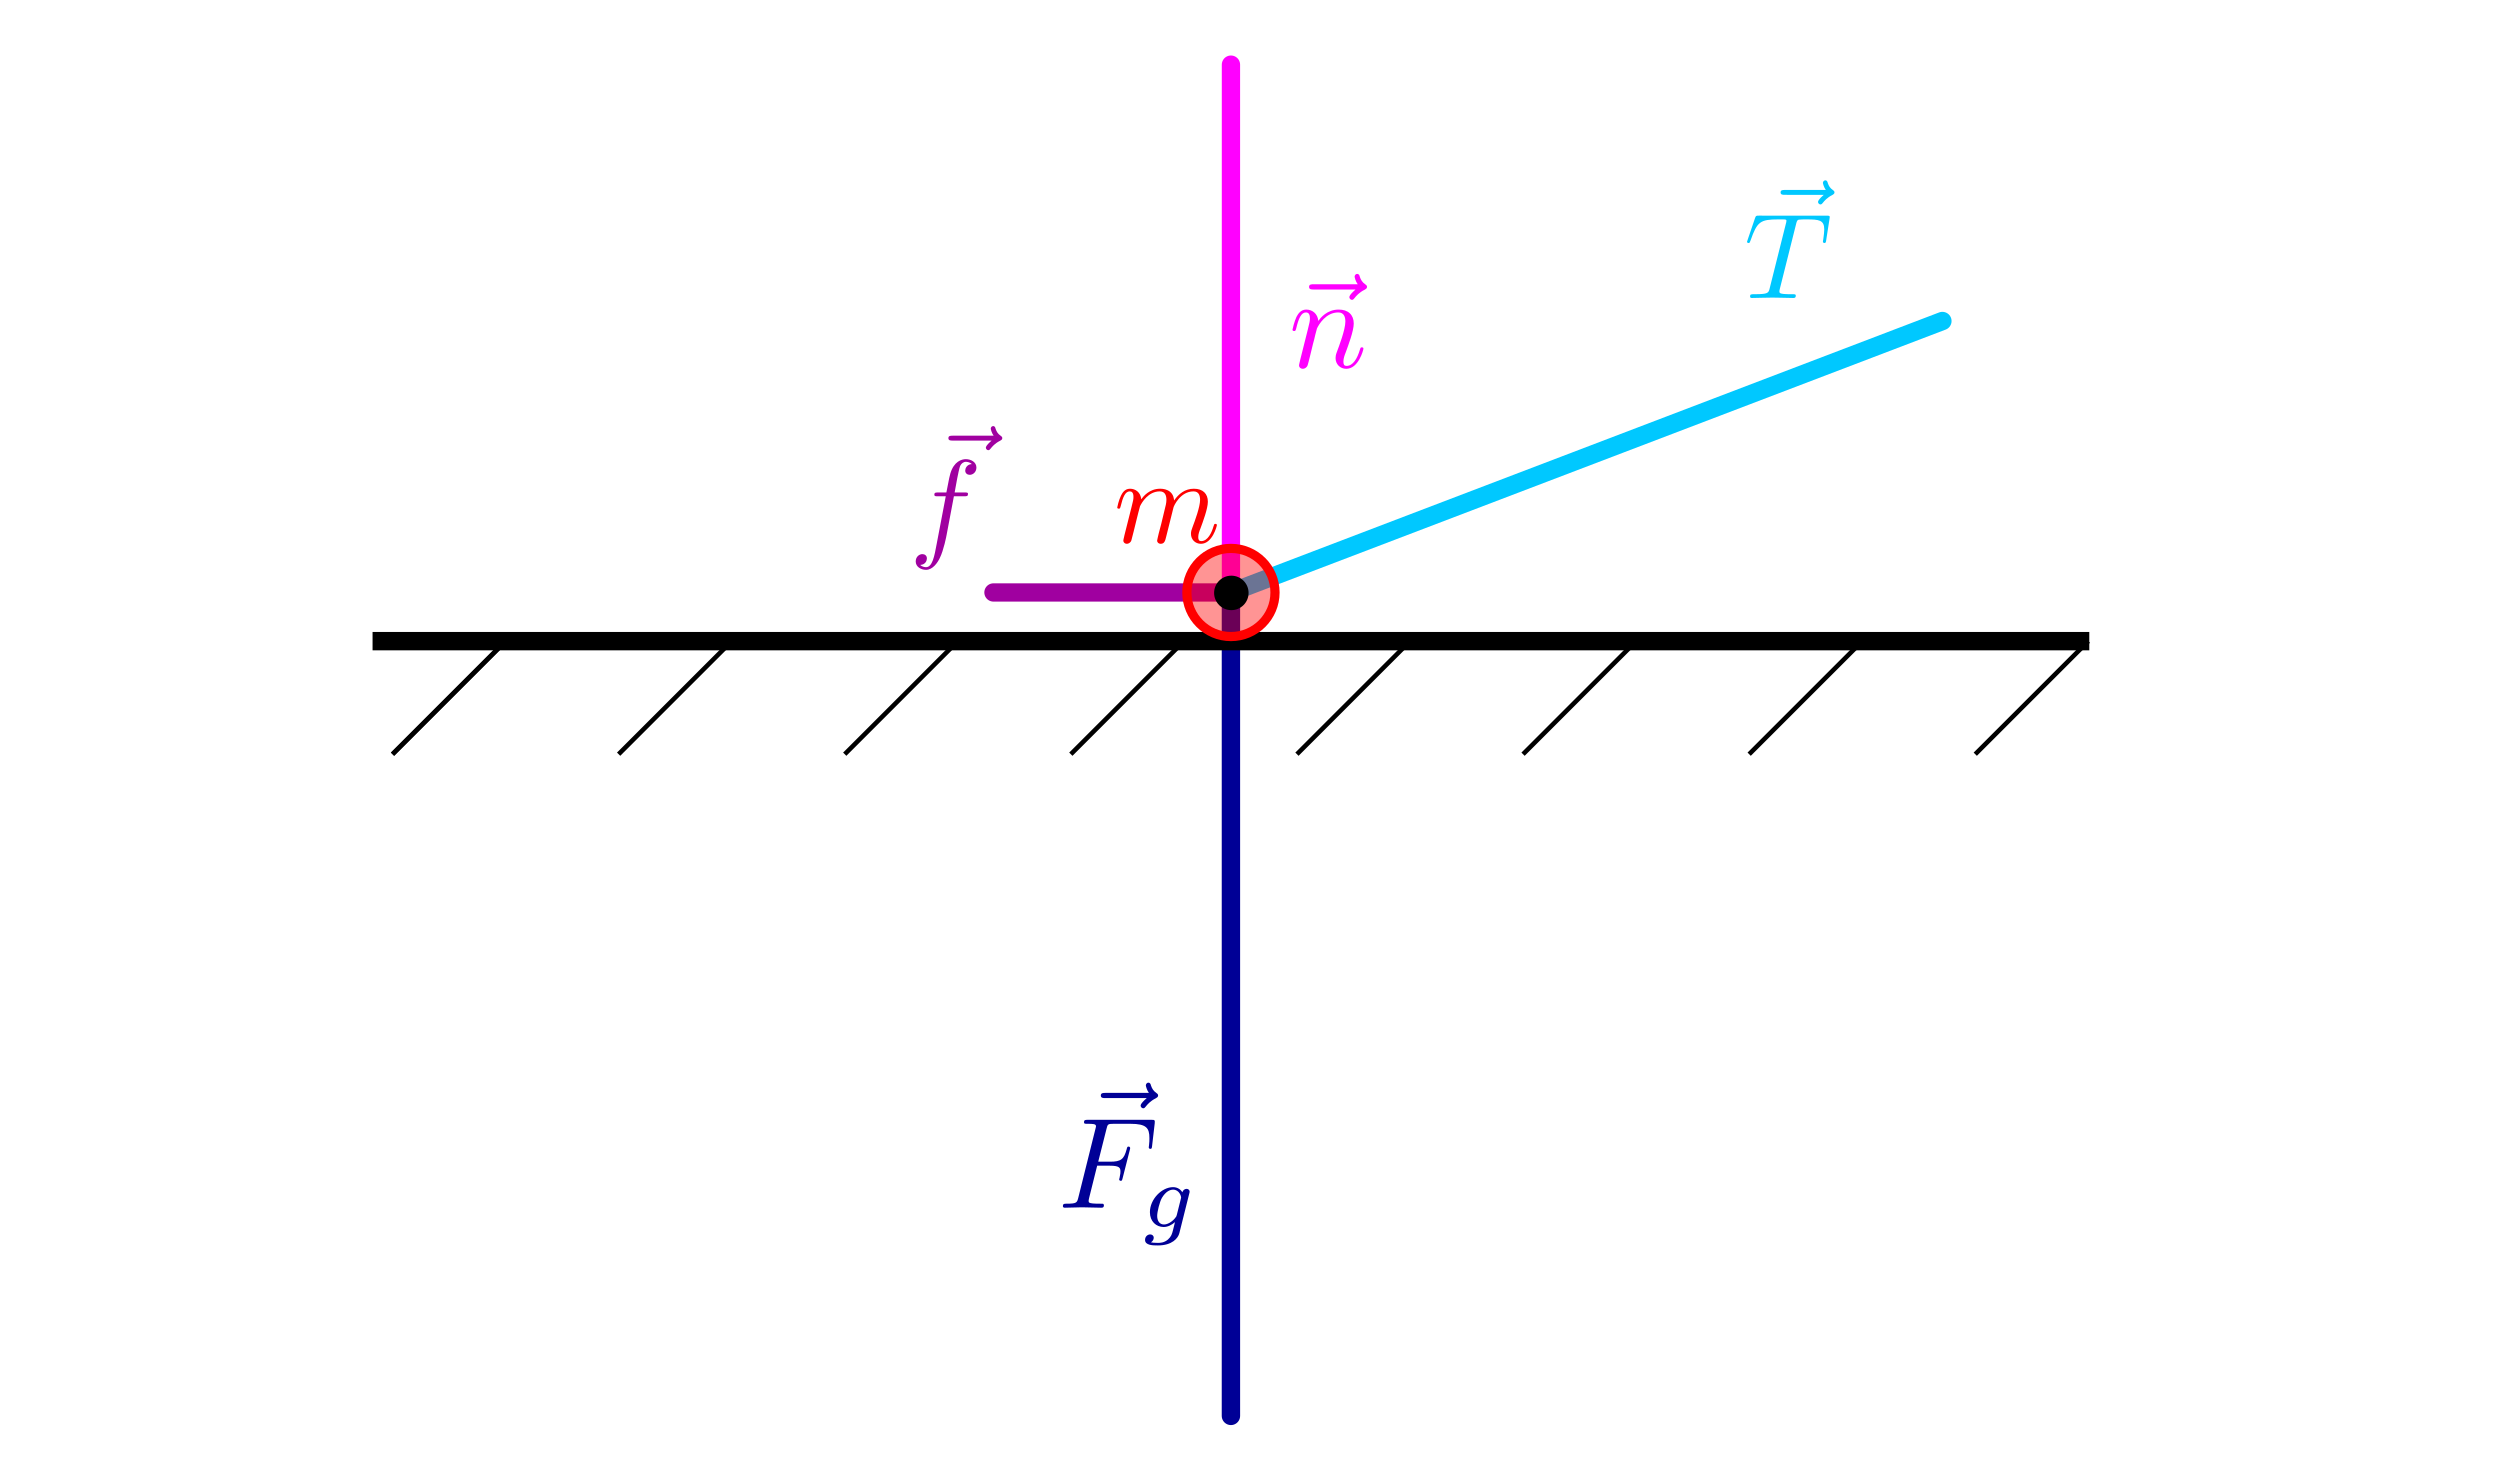 <?xml version="1.0" encoding="UTF-8" standalone="no"?>
<!-- Created with Inkscape (http://www.inkscape.org/) -->

<svg
   xmlns:dc="http://purl.org/dc/elements/1.1/"
   xmlns:cc="http://creativecommons.org/ns#"
   xmlns:rdf="http://www.w3.org/1999/02/22-rdf-syntax-ns#"
   xmlns:svg="http://www.w3.org/2000/svg"
   xmlns="http://www.w3.org/2000/svg"
   xmlns:sodipodi="http://sodipodi.sourceforge.net/DTD/sodipodi-0.dtd"
   xmlns:inkscape="http://www.inkscape.org/namespaces/inkscape"
   width="544.286"
   height="320"
   id="svg67356"
   version="1.1"
   inkscape:version="0.48.4 r9939"
   sodipodi:docname="how_to_normal_force_and_friction_f06.svg">
  <defs
     id="defs67358">
    <marker
       inkscape:stockid="Arrow1MendUBuW8h"
       orient="auto"
       refY="0"
       refX="0"
       id="Arrow1MendUBuW8h"
       style="overflow:visible">
      <path
         id="path8318"
         d="M 0,0 5,-5 -12.5,0 5,5 0,0 z"
         style="fill:#ff00ff;fill-rule:evenodd;stroke:#ff00ff;stroke-width:1pt"
         transform="matrix(-0.4,0,0,-0.4,-4,0)"
         inkscape:connector-curvature="0" />
    </marker>
    <marker
       inkscape:stockid="Arrow1MendUE"
       orient="auto"
       refY="0"
       refX="0"
       id="Arrow1MendUE"
       style="overflow:visible">
      <path
         id="path6952"
         d="M 0,0 5,-5 -12.5,0 5,5 0,0 z"
         style="fill:#000096;fill-rule:evenodd;stroke:#000096;stroke-width:1pt"
         transform="matrix(-0.4,0,0,-0.4,-4,0)"
         inkscape:connector-curvature="0" />
    </marker>
    <marker
       inkscape:stockid="Arrow1MendUBuW"
       orient="auto"
       refY="0"
       refX="0"
       id="Arrow1MendUBuW"
       style="overflow:visible">
      <path
         id="path7266"
         d="M 0,0 5,-5 -12.5,0 5,5 0,0 z"
         style="fill:#000096;fill-rule:evenodd;stroke:#000096;stroke-width:1pt"
         transform="matrix(-0.4,0,0,-0.4,-4,0)"
         inkscape:connector-curvature="0" />
    </marker>
    <marker
       inkscape:stockid="Arrow1MendOy"
       orient="auto"
       refY="0"
       refX="0"
       id="Arrow1MendOy"
       style="overflow:visible">
      <path
         id="path7107"
         d="M 0,0 5,-5 -12.5,0 5,5 0,0 z"
         style="fill:#00c8ff;fill-rule:evenodd;stroke:#00c8ff;stroke-width:1pt"
         transform="matrix(-0.4,0,0,-0.4,-4,0)"
         inkscape:connector-curvature="0" />
    </marker>
    <marker
       inkscape:stockid="Arrow1MendUL3"
       orient="auto"
       refY="0"
       refX="0"
       id="Arrow1MendUL3"
       style="overflow:visible">
      <path
         id="path6801"
         d="M 0,0 5,-5 -12.5,0 5,5 0,0 z"
         style="fill:#007800;fill-rule:evenodd;stroke:#007800;stroke-width:1pt"
         transform="matrix(-0.4,0,0,-0.4,-4,0)"
         inkscape:connector-curvature="0" />
    </marker>
    <marker
       inkscape:stockid="Arrow1MendUBuW8"
       orient="auto"
       refY="0"
       refX="0"
       id="Arrow1MendUBuW8"
       style="overflow:visible">
      <path
         id="path7622"
         d="M 0,0 5,-5 -12.5,0 5,5 0,0 z"
         style="fill:#007800;fill-rule:evenodd;stroke:#007800;stroke-width:1pt"
         transform="matrix(-0.4,0,0,-0.4,-4,0)"
         inkscape:connector-curvature="0" />
    </marker>
    <marker
       inkscape:stockid="Arrow1MendUBuW8"
       orient="auto"
       refY="0"
       refX="0"
       id="marker67249"
       style="overflow:visible">
      <path
         id="path67251"
         d="M 0,0 5,-5 -12.5,0 5,5 0,0 z"
         style="fill:#007800;fill-rule:evenodd;stroke:#007800;stroke-width:1pt"
         transform="matrix(-0.4,0,0,-0.4,-4,0)"
         inkscape:connector-curvature="0" />
    </marker>
    <marker
       inkscape:stockid="Arrow1MendUBuW8hPy"
       orient="auto"
       refY="0"
       refX="0"
       id="Arrow1MendUBuW8hPy"
       style="overflow:visible">
      <path
         id="path9623"
         d="M 0,0 5,-5 -12.5,0 5,5 0,0 z"
         style="fill:#a000a0;fill-rule:evenodd;stroke:#a000a0;stroke-width:1pt"
         transform="matrix(-0.4,0,0,-0.4,-4,0)"
         inkscape:connector-curvature="0" />
    </marker>
    <marker
       inkscape:stockid="Arrow1MendOy"
       orient="auto"
       refY="0"
       refX="0"
       id="marker67255"
       style="overflow:visible">
      <path
         id="path67257"
         d="M 0,0 5,-5 -12.5,0 5,5 0,0 z"
         style="fill:#00c8ff;fill-rule:evenodd;stroke:#00c8ff;stroke-width:1pt"
         transform="matrix(-0.4,0,0,-0.4,-4,0)"
         inkscape:connector-curvature="0" />
    </marker>
    <marker
       inkscape:stockid="Arrow1MendUBuW8a"
       orient="auto"
       refY="0"
       refX="0"
       id="Arrow1MendUBuW8a"
       style="overflow:visible">
      <path
         id="path20581"
         d="M 0,0 5,-5 -12.5,0 5,5 0,0 z"
         style="fill:#00c8ff;fill-rule:evenodd;stroke:#00c8ff;stroke-width:1pt"
         transform="matrix(-0.4,0,0,-0.4,-4,0)"
         inkscape:connector-curvature="0" />
    </marker>
    <marker
       inkscape:stockid="Arrow1MendUBuW8a"
       orient="auto"
       refY="0"
       refX="0"
       id="marker67261"
       style="overflow:visible">
      <path
         id="path67263"
         d="M 0,0 5,-5 -12.5,0 5,5 0,0 z"
         style="fill:#00c8ff;fill-rule:evenodd;stroke:#00c8ff;stroke-width:1pt"
         transform="matrix(-0.4,0,0,-0.4,-4,0)"
         inkscape:connector-curvature="0" />
    </marker>
    <marker
       inkscape:stockid="Arrow1MendUE"
       orient="auto"
       refY="0"
       refX="0"
       id="Arrow1MendUE-9"
       style="overflow:visible">
      <path
         id="path6952-3"
         d="M 0,0 5,-5 -12.5,0 5,5 0,0 z"
         style="fill:#000096;fill-rule:evenodd;stroke:#000096;stroke-width:1pt"
         transform="matrix(-0.4,0,0,-0.4,-4,0)"
         inkscape:connector-curvature="0" />
    </marker>
    <marker
       inkscape:stockid="Arrow1MendOy"
       orient="auto"
       refY="0"
       refX="0"
       id="Arrow1MendOy-9"
       style="overflow:visible">
      <path
         id="path7107-1"
         d="M 0,0 5,-5 -12.5,0 5,5 0,0 z"
         style="fill:#00c8ff;fill-rule:evenodd;stroke:#00c8ff;stroke-width:1pt"
         transform="matrix(-0.4,0,0,-0.4,-4,0)"
         inkscape:connector-curvature="0" />
    </marker>
    <marker
       inkscape:stockid="Arrow1MendUE"
       orient="auto"
       refY="0"
       refX="0"
       id="Arrow1MendUE-99"
       style="overflow:visible">
      <path
         id="path6952-1"
         d="M 0,0 5,-5 -12.5,0 5,5 0,0 z"
         style="fill:#000096;fill-rule:evenodd;stroke:#000096;stroke-width:1pt"
         transform="matrix(-0.4,0,0,-0.4,-4,0)"
         inkscape:connector-curvature="0" />
    </marker>
    <marker
       inkscape:stockid="Arrow1MendUBuW"
       orient="auto"
       refY="0"
       refX="0"
       id="Arrow1MendUBuW-9"
       style="overflow:visible">
      <path
         id="path7266-8"
         d="M 0,0 5,-5 -12.5,0 5,5 0,0 z"
         style="fill:#000096;fill-rule:evenodd;stroke:#000096;stroke-width:1pt"
         transform="matrix(-0.4,0,0,-0.4,-4,0)"
         inkscape:connector-curvature="0" />
    </marker>
    <marker
       inkscape:stockid="Arrow1MendOy"
       orient="auto"
       refY="0"
       refX="0"
       id="Arrow1MendOy-92"
       style="overflow:visible">
      <path
         id="path7107-5"
         d="M 0,0 5,-5 -12.5,0 5,5 0,0 z"
         style="fill:#00c8ff;fill-rule:evenodd;stroke:#00c8ff;stroke-width:1pt"
         transform="matrix(-0.4,0,0,-0.4,-4,0)"
         inkscape:connector-curvature="0" />
    </marker>
    <marker
       inkscape:stockid="Arrow1MendUL3"
       orient="auto"
       refY="0"
       refX="0"
       id="Arrow1MendUL3-1"
       style="overflow:visible">
      <path
         id="path6801-7"
         d="M 0,0 5,-5 -12.5,0 5,5 0,0 z"
         style="fill:#007800;fill-rule:evenodd;stroke:#007800;stroke-width:1pt"
         transform="matrix(-0.4,0,0,-0.4,-4,0)"
         inkscape:connector-curvature="0" />
    </marker>
    <marker
       inkscape:stockid="Arrow1MendOy"
       orient="auto"
       refY="0"
       refX="0"
       id="marker12362"
       style="overflow:visible">
      <path
         id="path12364"
         d="M 0,0 5,-5 -12.5,0 5,5 0,0 z"
         style="fill:#00c8ff;fill-rule:evenodd;stroke:#00c8ff;stroke-width:1pt"
         transform="matrix(-0.4,0,0,-0.4,-4,0)"
         inkscape:connector-curvature="0" />
    </marker>
    <marker
       inkscape:stockid="Arrow1MendUE"
       orient="auto"
       refY="0"
       refX="0"
       id="Arrow1MendUE-0"
       style="overflow:visible">
      <path
         id="path6952-16"
         d="M 0,0 5,-5 -12.5,0 5,5 0,0 z"
         style="fill:#000096;fill-rule:evenodd;stroke:#000096;stroke-width:1pt"
         transform="matrix(-0.4,0,0,-0.4,-4,0)"
         inkscape:connector-curvature="0" />
    </marker>
    <marker
       inkscape:stockid="Arrow1MendOy"
       orient="auto"
       refY="0"
       refX="0"
       id="Arrow1MendOy-3"
       style="overflow:visible">
      <path
         id="path7107-3"
         d="M 0,0 5,-5 -12.5,0 5,5 0,0 z"
         style="fill:#00c8ff;fill-rule:evenodd;stroke:#00c8ff;stroke-width:1pt"
         transform="matrix(-0.4,0,0,-0.4,-4,0)"
         inkscape:connector-curvature="0" />
    </marker>
    <marker
       inkscape:stockid="Arrow1MendUE"
       orient="auto"
       refY="0"
       refX="0"
       id="Arrow1MendUE-94"
       style="overflow:visible">
      <path
         id="path6952-6"
         d="M 0,0 5,-5 -12.5,0 5,5 0,0 z"
         style="fill:#000096;fill-rule:evenodd;stroke:#000096;stroke-width:1pt"
         transform="matrix(-0.4,0,0,-0.4,-4,0)"
         inkscape:connector-curvature="0" />
    </marker>
    <marker
       inkscape:stockid="Arrow1MendUBuW"
       orient="auto"
       refY="0"
       refX="0"
       id="Arrow1MendUBuW-3"
       style="overflow:visible">
      <path
         id="path7266-6"
         d="M 0,0 5,-5 -12.5,0 5,5 0,0 z"
         style="fill:#000096;fill-rule:evenodd;stroke:#000096;stroke-width:1pt"
         transform="matrix(-0.4,0,0,-0.4,-4,0)"
         inkscape:connector-curvature="0" />
    </marker>
    <marker
       inkscape:stockid="Arrow1MendOy"
       orient="auto"
       refY="0"
       refX="0"
       id="Arrow1MendOy-90"
       style="overflow:visible">
      <path
         id="path7107-12"
         d="M 0,0 5,-5 -12.5,0 5,5 0,0 z"
         style="fill:#00c8ff;fill-rule:evenodd;stroke:#00c8ff;stroke-width:1pt"
         transform="matrix(-0.4,0,0,-0.4,-4,0)"
         inkscape:connector-curvature="0" />
    </marker>
    <marker
       inkscape:stockid="Arrow1MendUL3"
       orient="auto"
       refY="0"
       refX="0"
       id="Arrow1MendUL3-5"
       style="overflow:visible">
      <path
         id="path6801-3"
         d="M 0,0 5,-5 -12.5,0 5,5 0,0 z"
         style="fill:#007800;fill-rule:evenodd;stroke:#007800;stroke-width:1pt"
         transform="matrix(-0.4,0,0,-0.4,-4,0)"
         inkscape:connector-curvature="0" />
    </marker>
    <marker
       inkscape:stockid="Arrow1MendOy"
       orient="auto"
       refY="0"
       refX="0"
       id="marker12801"
       style="overflow:visible">
      <path
         id="path12803"
         d="M 0,0 5,-5 -12.5,0 5,5 0,0 z"
         style="fill:#00c8ff;fill-rule:evenodd;stroke:#00c8ff;stroke-width:1pt"
         transform="matrix(-0.4,0,0,-0.4,-4,0)"
         inkscape:connector-curvature="0" />
    </marker>
    <marker
       inkscape:stockid="Arrow1MendUL3"
       orient="auto"
       refY="0"
       refX="0"
       id="Arrow1MendUL3-6"
       style="overflow:visible">
      <path
         id="path6801-1"
         d="M 0,0 5,-5 -12.5,0 5,5 0,0 z"
         style="fill:#007800;fill-rule:evenodd;stroke:#007800;stroke-width:1pt"
         transform="matrix(-0.4,0,0,-0.4,-4,0)"
         inkscape:connector-curvature="0" />
    </marker>
    <marker
       inkscape:stockid="Arrow1MendUBuW8"
       orient="auto"
       refY="0"
       refX="0"
       id="Arrow1MendUBuW8-4"
       style="overflow:visible">
      <path
         id="path7622-3"
         d="M 0,0 5,-5 -12.5,0 5,5 0,0 z"
         style="fill:#007800;fill-rule:evenodd;stroke:#007800;stroke-width:1pt"
         transform="matrix(-0.4,0,0,-0.4,-4,0)"
         inkscape:connector-curvature="0" />
    </marker>
    <marker
       inkscape:stockid="Arrow1MendUBuW8"
       orient="auto"
       refY="0"
       refX="0"
       id="marker13024"
       style="overflow:visible">
      <path
         id="path13026"
         d="M 0,0 5,-5 -12.5,0 5,5 0,0 z"
         style="fill:#007800;fill-rule:evenodd;stroke:#007800;stroke-width:1pt"
         transform="matrix(-0.4,0,0,-0.4,-4,0)"
         inkscape:connector-curvature="0" />
    </marker>
    <marker
       inkscape:stockid="Arrow1MendUBuW8h"
       orient="auto"
       refY="0"
       refX="0"
       id="Arrow1MendUBuW8h-7"
       style="overflow:visible">
      <path
         id="path8318-5"
         d="M 0,0 5,-5 -12.5,0 5,5 0,0 z"
         style="fill:#ff00ff;fill-rule:evenodd;stroke:#ff00ff;stroke-width:1pt"
         transform="matrix(-0.4,0,0,-0.4,-4,0)"
         inkscape:connector-curvature="0" />
    </marker>
    <marker
       inkscape:stockid="Arrow1MendUL3"
       orient="auto"
       refY="0"
       refX="0"
       id="Arrow1MendUL3-9"
       style="overflow:visible">
      <path
         id="path6801-5"
         d="M 0,0 5,-5 -12.5,0 5,5 0,0 z"
         style="fill:#007800;fill-rule:evenodd;stroke:#007800;stroke-width:1pt"
         transform="matrix(-0.4,0,0,-0.4,-4,0)"
         inkscape:connector-curvature="0" />
    </marker>
    <marker
       inkscape:stockid="Arrow1MendUBuW8"
       orient="auto"
       refY="0"
       refX="0"
       id="Arrow1MendUBuW8-8"
       style="overflow:visible">
      <path
         id="path7622-5"
         d="M 0,0 5,-5 -12.5,0 5,5 0,0 z"
         style="fill:#007800;fill-rule:evenodd;stroke:#007800;stroke-width:1pt"
         transform="matrix(-0.4,0,0,-0.4,-4,0)"
         inkscape:connector-curvature="0" />
    </marker>
    <marker
       inkscape:stockid="Arrow1MendUBuW8"
       orient="auto"
       refY="0"
       refX="0"
       id="marker13344"
       style="overflow:visible">
      <path
         id="path13346"
         d="M 0,0 5,-5 -12.5,0 5,5 0,0 z"
         style="fill:#007800;fill-rule:evenodd;stroke:#007800;stroke-width:1pt"
         transform="matrix(-0.4,0,0,-0.4,-4,0)"
         inkscape:connector-curvature="0" />
    </marker>
    <marker
       inkscape:stockid="Arrow1MendUBuW8h"
       orient="auto"
       refY="0"
       refX="0"
       id="Arrow1MendUBuW8h-3"
       style="overflow:visible">
      <path
         id="path8318-4"
         d="M 0,0 5,-5 -12.5,0 5,5 0,0 z"
         style="fill:#ff00ff;fill-rule:evenodd;stroke:#ff00ff;stroke-width:1pt"
         transform="matrix(-0.4,0,0,-0.4,-4,0)"
         inkscape:connector-curvature="0" />
    </marker>
    <marker
       inkscape:stockid="Arrow1MendUL3"
       orient="auto"
       refY="0"
       refX="0"
       id="Arrow1MendUL3-8"
       style="overflow:visible">
      <path
         id="path6801-36"
         d="M 0,0 5,-5 -12.5,0 5,5 0,0 z"
         style="fill:#007800;fill-rule:evenodd;stroke:#007800;stroke-width:1pt"
         transform="matrix(-0.4,0,0,-0.4,-4,0)"
         inkscape:connector-curvature="0" />
    </marker>
    <marker
       inkscape:stockid="Arrow1MendUBuW8"
       orient="auto"
       refY="0"
       refX="0"
       id="Arrow1MendUBuW8-9"
       style="overflow:visible">
      <path
         id="path7622-6"
         d="M 0,0 5,-5 -12.5,0 5,5 0,0 z"
         style="fill:#007800;fill-rule:evenodd;stroke:#007800;stroke-width:1pt"
         transform="matrix(-0.4,0,0,-0.4,-4,0)"
         inkscape:connector-curvature="0" />
    </marker>
    <marker
       inkscape:stockid="Arrow1MendUBuW8"
       orient="auto"
       refY="0"
       refX="0"
       id="marker13671"
       style="overflow:visible">
      <path
         id="path13673"
         d="M 0,0 5,-5 -12.5,0 5,5 0,0 z"
         style="fill:#007800;fill-rule:evenodd;stroke:#007800;stroke-width:1pt"
         transform="matrix(-0.4,0,0,-0.4,-4,0)"
         inkscape:connector-curvature="0" />
    </marker>
    <marker
       inkscape:stockid="Arrow1MendUBuW8hPy"
       orient="auto"
       refY="0"
       refX="0"
       id="Arrow1MendUBuW8hPy-7"
       style="overflow:visible">
      <path
         id="path9623-5"
         d="M 0,0 5,-5 -12.5,0 5,5 0,0 z"
         style="fill:#a000a0;fill-rule:evenodd;stroke:#a000a0;stroke-width:1pt"
         transform="matrix(-0.4,0,0,-0.4,-4,0)"
         inkscape:connector-curvature="0" />
    </marker>
    <marker
       inkscape:stockid="Arrow1MendUBuW8h"
       orient="auto"
       refY="0"
       refX="0"
       id="Arrow1MendUBuW8h-4"
       style="overflow:visible">
      <path
         id="path8318-8"
         d="M 0,0 5,-5 -12.5,0 5,5 0,0 z"
         style="fill:#ff00ff;fill-rule:evenodd;stroke:#ff00ff;stroke-width:1pt"
         transform="matrix(-0.4,0,0,-0.4,-4,0)"
         inkscape:connector-curvature="0" />
    </marker>
    <marker
       inkscape:stockid="Arrow1MendUE"
       orient="auto"
       refY="0"
       refX="0"
       id="Arrow1MendUE-1"
       style="overflow:visible">
      <path
         id="path6952-0"
         d="M 0,0 5,-5 -12.5,0 5,5 0,0 z"
         style="fill:#000096;fill-rule:evenodd;stroke:#000096;stroke-width:1pt"
         transform="matrix(-0.4,0,0,-0.4,-4,0)"
         inkscape:connector-curvature="0" />
    </marker>
    <marker
       inkscape:stockid="Arrow1MendOy"
       orient="auto"
       refY="0"
       refX="0"
       id="Arrow1MendOy-1"
       style="overflow:visible">
      <path
         id="path7107-7"
         d="M 0,0 5,-5 -12.5,0 5,5 0,0 z"
         style="fill:#00c8ff;fill-rule:evenodd;stroke:#00c8ff;stroke-width:1pt"
         transform="matrix(-0.4,0,0,-0.4,-4,0)"
         inkscape:connector-curvature="0" />
    </marker>
    <marker
       inkscape:stockid="Arrow1MendUBuW8hPy"
       orient="auto"
       refY="0"
       refX="0"
       id="Arrow1MendUBuW8hPy-0"
       style="overflow:visible">
      <path
         id="path9623-3"
         d="M 0,0 5,-5 -12.5,0 5,5 0,0 z"
         style="fill:#a000a0;fill-rule:evenodd;stroke:#a000a0;stroke-width:1pt"
         transform="matrix(-0.4,0,0,-0.4,-4,0)"
         inkscape:connector-curvature="0" />
    </marker>
  </defs>
  <sodipodi:namedview
     id="base"
     pagecolor="#ffffff"
     bordercolor="#666666"
     borderopacity="1.0"
     inkscape:pageopacity="0.0"
     inkscape:pageshadow="2"
     inkscape:zoom="1.4"
     inkscape:cx="91.702644"
     inkscape:cy="153.52329"
     inkscape:document-units="px"
     inkscape:current-layer="layer1"
     showgrid="false"
     fit-margin-top="0"
     fit-margin-left="0"
     fit-margin-right="0"
     fit-margin-bottom="0"
     inkscape:window-width="1920"
     inkscape:window-height="1060"
     inkscape:window-x="0"
     inkscape:window-y="0"
     inkscape:window-maximized="1" />
  <g
     inkscape:label="Layer 1"
     inkscape:groupmode="layer"
     id="layer1"
     transform="translate(-63.572,-360.459)">
    <rect
       style="color:#000000;fill:#ffffff;fill-opacity:1;stroke:none;stroke-width:4;marker:none;visibility:visible;display:inline;overflow:visible;enable-background:accumulate"
       id="rect67595"
       width="544.286"
       height="320"
       x="63.572"
       y="360.459"
       ry="0" />
    <g
       inkscape:tile-y0="47.833224"
       inkscape:tile-x0="542.25829"
       transform="translate(122.966,384.012)"
       id="use31684">
      <path
         style="color:#000000;fill:#803300;stroke:#ff00ff;stroke-width:3.984;stroke-linecap:round;stroke-linejoin:miter;stroke-miterlimit:4;stroke-opacity:1;stroke-dasharray:none;stroke-dashoffset:0;marker:none;marker-end:url(#Arrow1MendUBuW8h);visibility:visible;display:inline;overflow:visible;enable-background:accumulate"
         d="m 208.6,105.435 0,-114.913"
         id="path32240"
         inkscape:connector-curvature="0" />
      <g
         transform="matrix(0.5,0,0,0.5,171.226,-137.42)"
         id="g32242">
        <g
           style="font-style:normal;font-variant:normal;font-weight:normal;font-stretch:normal;letter-spacing:normal;word-spacing:normal;text-anchor:start;fill:none;stroke:#000000;stroke-linecap:butt;stroke-linejoin:miter;stroke-miterlimit:10.433;stroke-opacity:1;stroke-dasharray:none;stroke-dashoffset:0"
           id="g32244"
           transform="matrix(1.063,0,0,-1.063,-186.024,789.272)"
           xml:space="preserve"
           stroke-miterlimit="10.433"
           font-style="normal"
           font-variant="normal"
           font-weight="normal"
           font-stretch="normal"
           font-size-adjust="none"
           letter-spacing="normal"
           word-spacing="normal"><path
             style="fill:#00c8ff;fill-opacity:1;stroke-width:0"
             inkscape:connector-curvature="0"
             d="m 488.15,448.44 -0.07,-0.06 -0.07,-0.07 -0.08,-0.07 -0.08,-0.07 -0.08,-0.08 -0.09,-0.08 -0.09,-0.09 -0.1,-0.08 -0.09,-0.09 -0.1,-0.09 -0.2,-0.19 -0.19,-0.2 -0.19,-0.2 -0.09,-0.11 -0.09,-0.1 -0.09,-0.1 -0.08,-0.1 -0.08,-0.11 -0.08,-0.1 -0.07,-0.1 -0.07,-0.1 -0.05,-0.1 -0.06,-0.1 -0.04,-0.1 -0.04,-0.09 -0.03,-0.09 -0.03,-0.09 -0.01,-0.09 -0.01,-0.09 c 0,-0.5 0.5,-1 1,-1 0.46,0 0.71,0.36 0.96,0.66 0.59,0.75 1.73,2.14 3.94,3.23 0.34,0.21 0.84,0.46 0.84,1.05 0,0.5 -0.34,0.75 -0.7,1 -1.1,0.75 -1.64,1.64 -2.05,2.83 -0.09,0.45 -0.3,1.11 -0.99,1.11 -0.7,0 -1,-0.66 -1,-1.05 0,-0.25 0.4,-1.84 1.19,-2.89 h -16.78 c -0.84,0 -1.75,0 -1.75,-1 0,-1 0.91,-1 1.75,-1 z"
             id="path32246" /><path
             style="fill:#00c8ff;fill-opacity:1;stroke-width:0"
             inkscape:connector-curvature="0"
             d="m 476.8,436.43 0.02,0.07 0.01,0.06 0.03,0.12 0.03,0.12 0.03,0.11 0.03,0.11 0.03,0.09 0.03,0.1 0.03,0.09 0.03,0.08 0.03,0.08 0.03,0.07 0.03,0.07 0.03,0.06 0.03,0.06 0.03,0.06 0.03,0.05 0.03,0.05 0.03,0.04 0.04,0.04 0.03,0.04 0.04,0.04 0.03,0.03 0.04,0.03 0.04,0.03 0.04,0.02 0.05,0.03 0.04,0.02 0.05,0.02 0.04,0.01 0.05,0.02 0.06,0.01 0.05,0.02 c 0.45,0.11 2.1,0.11 3.14,0.11 5.03,0 7.27,-0.21 7.27,-4.1 0,-0.73 -0.19,-2.68 -0.39,-3.98 -0.05,-0.19 -0.16,-0.8 -0.16,-0.94 0,-0.3 0.16,-0.66 0.59,-0.66 0.57,0 0.66,0.41 0.75,1.16 l 1.35,8.66 c 0.06,0.2 0.11,0.7 0.11,0.86 0,0.54 -0.5,0.54 -1.35,0.54 H 461.6 c -1.21,0 -1.25,-0.06 -1.6,-1 l -2.98,-8.76 c -0.06,-0.11 -0.3,-0.8 -0.3,-0.91 0,-0.3 0.24,-0.55 0.6,-0.55 0.5,0 0.54,0.25 0.84,1.05 2.69,7.72 3.98,8.63 11.36,8.63 h 1.94 c 1.4,0 1.4,-0.21 1.4,-0.6 0,-0.31 -0.15,-0.9 -0.2,-1.04 l -6.67,-26.61 c -0.45,-1.85 -0.61,-2.39 -5.94,-2.39 -1.8,0 -2.09,0 -2.09,-0.96 0,-0.59 0.54,-0.59 0.84,-0.59 1.36,0 2.75,0.09 4.09,0.09 1.4,0 2.85,0.07 4.24,0.07 1.39,0 2.78,-0.07 4.14,-0.07 1.44,0 2.94,-0.09 4.33,-0.09 0.5,0 1.09,0 1.09,1 0,0.55 -0.39,0.55 -1.69,0.55 -1.25,0 -1.89,0 -3.18,0.09 -1.46,0.16 -1.85,0.3 -1.85,1.09 0,0.07 0,0.32 0.19,1.05 z"
             id="path32248" /></g>      </g>
      <path
         style="color:#000000;fill:none;stroke:#000096;stroke-width:4;stroke-linecap:round;stroke-linejoin:miter;stroke-miterlimit:4;stroke-opacity:1;stroke-dasharray:none;stroke-dashoffset:0;marker:none;marker-end:url(#Arrow1MendUE);visibility:visible;display:inline;overflow:visible;enable-background:accumulate"
         d="m 208.596,105.438 0,179.268"
         id="path32250"
         inkscape:connector-curvature="0" />
      <g
         transform="matrix(0.5,0,0,0.5,75.709,60.036)"
         id="g32252">
        <g
           style="font-style:normal;font-variant:normal;font-weight:normal;font-stretch:normal;letter-spacing:normal;word-spacing:normal;text-anchor:start;fill:none;stroke:#000000;stroke-linecap:butt;stroke-linejoin:miter;stroke-miterlimit:10.433;stroke-opacity:1;stroke-dasharray:none;stroke-dashoffset:0"
           id="g32254"
           transform="matrix(1.063,0,0,-1.063,-186.024,789.272)"
           xml:space="preserve"
           stroke-miterlimit="10.433"
           font-style="normal"
           font-variant="normal"
           font-weight="normal"
           font-stretch="normal"
           font-size-adjust="none"
           letter-spacing="normal"
           word-spacing="normal"><g
             id="g32256"
             transform="matrix(1,0,0,-1,55.996,762.543)"><g
               word-spacing="normal"
               letter-spacing="normal"
               font-size-adjust="none"
               font-stretch="normal"
               font-weight="normal"
               font-variant="normal"
               font-style="normal"
               stroke-miterlimit="10.433"
               xml:space="preserve"
               transform="matrix(1.063,0,0,-1.063,-186.024,789.272)"
               id="g32258"
               style="font-style:normal;font-variant:normal;font-weight:normal;font-stretch:normal;letter-spacing:normal;word-spacing:normal;text-anchor:start;fill:none;stroke:#000000;stroke-linecap:butt;stroke-linejoin:miter;stroke-miterlimit:10.433;stroke-opacity:1;stroke-dasharray:none;stroke-dashoffset:0"><path
                 id="path32260"
                 d="m 489.71,448.44 -0.07,-0.06 -0.07,-0.07 -0.08,-0.07 -0.08,-0.07 -0.08,-0.08 -0.09,-0.08 -0.09,-0.09 -0.1,-0.08 -0.09,-0.09 -0.1,-0.09 -0.19,-0.19 -0.2,-0.2 -0.19,-0.2 -0.09,-0.11 -0.09,-0.1 -0.09,-0.1 -0.08,-0.1 -0.08,-0.11 -0.08,-0.1 -0.07,-0.1 -0.06,-0.1 -0.06,-0.1 -0.06,-0.1 -0.04,-0.1 -0.04,-0.09 -0.03,-0.09 -0.02,-0.09 -0.02,-0.09 0,-0.09 c 0,-0.5 0.5,-1 1,-1 0.45,0 0.7,0.36 0.95,0.66 0.59,0.75 1.73,2.14 3.94,3.23 0.34,0.21 0.84,0.46 0.84,1.05 0,0.5 -0.34,0.75 -0.7,1 -1.1,0.75 -1.64,1.64 -2.05,2.83 -0.09,0.45 -0.3,1.11 -0.98,1.11 -0.71,0 -1,-0.66 -1,-1.05 0,-0.25 0.39,-1.84 1.18,-2.89 h -16.78 c -0.84,0 -1.75,0 -1.75,-1 0,-1 0.91,-1 1.75,-1 z"
                 inkscape:connector-curvature="0"
                 style="fill:#000096;fill-opacity:1;stroke-width:0" /><path
                 id="path32262"
                 d="m 470.61,422.39 h 4.83 c 3.75,0 4.14,-0.8 4.14,-2.24 0,-0.36 0,-0.95 -0.34,-2.44 -0.11,-0.25 -0.16,-0.45 -0.16,-0.56 0,-0.39 0.3,-0.59 0.6,-0.59 0.5,0 0.5,0.15 0.75,1.05 l 2.75,10.81 c 0.14,0.54 0.14,0.65 0.14,0.79 0,0.1 -0.1,0.55 -0.6,0.55 -0.5,0 -0.54,-0.25 -0.75,-1.05 -1.04,-3.87 -2.18,-4.78 -6.42,-4.78 h -4.53 l 3.19,12.66 c 0.43,1.75 0.5,1.94 2.68,1.94 h 6.58 c 6.13,0 7.27,-1.64 7.27,-5.47 0,-1.16 0,-1.35 -0.14,-2.7 -0.11,-0.65 -0.11,-0.74 -0.11,-0.9 0,-0.25 0.15,-0.59 0.61,-0.59 0.54,0 0.59,0.3 0.69,1.25 l 1,8.61 c 0.15,1.34 -0.1,1.34 -1.35,1.34 h -24.4 c -1,0 -1.5,0 -1.5,-1 0,-0.54 0.45,-0.54 1.39,-0.54 1.84,0 3.23,0 3.23,-0.89 0,-0.21 0,-0.3 -0.25,-1.21 l -6.56,-26.34 c -0.5,-1.95 -0.61,-2.34 -4.55,-2.34 -0.84,0 -1.39,0 -1.39,-0.96 0,-0.59 0.59,-0.59 0.75,-0.59 1.44,0 5.13,0.16 6.58,0.16 1.64,0 5.78,-0.16 7.42,-0.16 0.45,0 1.05,0 1.05,0.95 0,0.39 -0.3,0.49 -0.3,0.55 -0.16,0.05 -0.25,0.05 -1.39,0.05 -1.11,0 -1.36,0 -2.59,0.09 -1.46,0.16 -1.6,0.36 -1.6,1 0,0.09 0,0.41 0.19,1.14 z"
                 inkscape:connector-curvature="0"
                 style="fill:#000096;fill-opacity:1;stroke-width:0" /><path
                 id="path32264"
                 d="m 506.09,411.62 0.01,0.05 0.01,0.04 0.02,0.05 0.01,0.04 0.01,0.04 0,0.04 0.01,0.03 0.01,0.04 0.01,0.03 0,0.03 0.01,0.03 0.01,0.03 0,0.02 0.01,0.03 0,0.02 0,0.02 0.01,0.02 0,0.02 0,0.02 0,0.02 0,0.01 0.01,0.02 0,0.01 0,0.01 0,0.01 0,0.01 0,0.01 0,0.01 0,0.01 0,0 0,0.01 0,0.01 c 0,0.76 -0.62,1.1 -1.19,1.1 -0.79,0 -1.45,-0.65 -1.59,-1.32 -0.59,0.95 -1.78,1.98 -3.59,1.98 v -0.97 c 2.43,0 3.1,-2.61 3.1,-2.97 0,-0.06 0,-0.12 -0.1,-0.51 l -1.57,-6.27 c -0.14,-0.53 -0.14,-0.59 -0.73,-1.29 -1.22,-1.47 -2.89,-2.38 -4.22,-2.38 -1.78,0 -2.61,1.5 -2.61,3.31 0,1.53 0.94,5.44 1.84,6.97 1.47,2.44 3.1,3.14 4.29,3.14 v 0.97 c -4.36,0 -8.93,-4.66 -8.93,-9.64 0,-3.59 2.44,-5.72 5.3,-5.72 1.61,0 3.14,0.8 4.36,1.88 l -0.77,-3.13 c -0.39,-1.47 -0.62,-2.4 -1.95,-3.59 -1.53,-1.28 -3.03,-1.28 -3.91,-1.28 -1.59,0 -2.04,0.09 -2.67,0.23 0.86,0.42 1.11,1.25 1.11,1.75 0,0.83 -0.65,1.28 -1.36,1.28 -0.97,0 -1.98,-0.79 -1.98,-2.12 0,-2.1 3,-2.13 4.95,-2.13 5.47,0 7.8,2.78 8.28,4.78 z"
                 inkscape:connector-curvature="0"
                 style="fill:#000096;fill-opacity:1;stroke-width:0" /></g></g></g>      </g>
      <path
         sodipodi:nodetypes="cc"
         style="color:#000000;fill:none;stroke:#00c8ff;stroke-width:4;stroke-linecap:round;stroke-linejoin:miter;stroke-miterlimit:4;stroke-opacity:1;stroke-dasharray:none;stroke-dashoffset:0;marker:none;marker-end:url(#Arrow1MendOy);visibility:visible;display:inline;overflow:visible;enable-background:accumulate"
         d="M 208.596,105.438 363.49,46.339"
         id="path32268"
         inkscape:connector-curvature="0" />
      <g
         transform="translate(0,-1.6984813e-5)"
         id="g32286">
        <path
           inkscape:connector-curvature="0"
           id="path32288"
           d="m 21.718,116.034 373.756,0"
           style="fill:none;stroke:#000000;stroke-width:4;stroke-linecap:butt;stroke-linejoin:miter;stroke-miterlimit:4;stroke-opacity:1;stroke-dasharray:none" />
        <path
           style="fill:none;stroke:#000000;stroke-width:1px;stroke-linecap:butt;stroke-linejoin:miter;stroke-opacity:1"
           d="M 50.676,116.034 26.063,140.647"
           id="path32290"
           inkscape:connector-curvature="0"
           inkscape:tile-cx="84.836245"
           inkscape:tile-cy="304.01377"
           inkscape:tile-w="24.613225"
           inkscape:tile-h="24.61323"
           inkscape:tile-x0="72.529632"
           inkscape:tile-y0="291.70716" />
        <path
           style="fill:none;stroke:#000000;stroke-width:1px;stroke-linecap:butt;stroke-linejoin:miter;stroke-opacity:1"
           d="M 50.676,116.034 26.063,140.647"
           id="use32292"
           inkscape:connector-curvature="0"
           inkscape:tile-x0="72.529632"
           inkscape:tile-y0="291.70716" />
        <path
           style="fill:none;stroke:#000000;stroke-width:1px;stroke-linecap:butt;stroke-linejoin:miter;stroke-opacity:1"
           d="M 99.902,116.034 75.289,140.647"
           id="use32294"
           inkscape:connector-curvature="0"
           inkscape:tile-x0="72.529632"
           inkscape:tile-y0="291.70716" />
        <path
           style="fill:none;stroke:#000000;stroke-width:1px;stroke-linecap:butt;stroke-linejoin:miter;stroke-opacity:1"
           d="m 149.129,116.034 -24.613,24.613"
           id="use32296"
           inkscape:connector-curvature="0"
           inkscape:tile-x0="72.529632"
           inkscape:tile-y0="291.70716" />
        <path
           style="fill:none;stroke:#000000;stroke-width:1px;stroke-linecap:butt;stroke-linejoin:miter;stroke-opacity:1"
           d="m 198.355,116.034 -24.613,24.613"
           id="use32298"
           inkscape:connector-curvature="0"
           inkscape:tile-x0="72.529632"
           inkscape:tile-y0="291.70716" />
        <path
           style="fill:none;stroke:#000000;stroke-width:1px;stroke-linecap:butt;stroke-linejoin:miter;stroke-opacity:1"
           d="m 247.582,116.034 -24.613,24.613"
           id="use32300"
           inkscape:connector-curvature="0"
           inkscape:tile-x0="72.529632"
           inkscape:tile-y0="291.70716" />
        <path
           style="fill:none;stroke:#000000;stroke-width:1px;stroke-linecap:butt;stroke-linejoin:miter;stroke-opacity:1"
           d="m 296.808,116.034 -24.613,24.613"
           id="use32302"
           inkscape:connector-curvature="0"
           inkscape:tile-x0="72.529632"
           inkscape:tile-y0="291.70716" />
        <path
           style="fill:none;stroke:#000000;stroke-width:1px;stroke-linecap:butt;stroke-linejoin:miter;stroke-opacity:1"
           d="m 346.035,116.034 -24.613,24.613"
           id="use32304"
           inkscape:connector-curvature="0"
           inkscape:tile-x0="72.529632"
           inkscape:tile-y0="291.70716" />
        <path
           style="fill:none;stroke:#000000;stroke-width:1px;stroke-linecap:butt;stroke-linejoin:miter;stroke-opacity:1"
           d="m 395.261,116.034 -24.613,24.613"
           id="use32306"
           inkscape:connector-curvature="0"
           inkscape:tile-x0="72.529632"
           inkscape:tile-y0="291.70716" />
      </g>
      <g
         id="g32308"
         transform="matrix(0.5,0,0,0.5,33.98,-84.193)">
        <g
           word-spacing="normal"
           letter-spacing="normal"
           font-size-adjust="none"
           font-stretch="normal"
           font-weight="normal"
           font-variant="normal"
           font-style="normal"
           stroke-miterlimit="10.433"
           xml:space="preserve"
           transform="matrix(1.063,0,0,-1.063,-186.024,789.272)"
           id="g32310"
           style="font-style:normal;font-variant:normal;font-weight:normal;font-stretch:normal;letter-spacing:normal;word-spacing:normal;text-anchor:start;fill:none;stroke:#000000;stroke-linecap:butt;stroke-linejoin:miter;stroke-miterlimit:10.433;stroke-opacity:1;stroke-dasharray:none;stroke-dashoffset:0"><path
             id="path32312"
             d="m 459.91,409.14 -0.02,-0.07 -0.01,-0.08 -0.02,-0.07 -0.01,-0.08 -0.04,-0.16 -0.04,-0.16 -0.03,-0.16 -0.04,-0.16 -0.04,-0.16 -0.04,-0.16 -0.01,-0.08 -0.02,-0.07 -0.02,-0.07 -0.01,-0.07 -0.02,-0.07 -0.01,-0.07 -0.01,-0.06 -0.01,-0.06 -0.01,-0.06 -0.01,-0.05 -0.01,-0.05 -0.01,-0.04 -0.01,-0.04 0,-0.04 0,-0.03 0,-0.02 c 0,-0.89 0.7,-1.35 1.43,-1.35 0.61,0 1.5,0.39 1.85,1.39 0.06,0.11 0.65,2.44 0.95,3.69 l 1.1,4.48 c 0.29,1.1 0.59,2.19 0.84,3.35 0.2,0.84 0.61,2.28 0.66,2.48 0.75,1.55 3.39,6.08 8.1,6.08 2.25,0 2.71,-1.84 2.71,-3.48 0,-1.25 -0.36,-2.64 -0.75,-4.14 l -1.39,-5.79 -1,-3.78 c -0.21,-1 -0.66,-2.68 -0.66,-2.93 0,-0.89 0.7,-1.35 1.45,-1.35 1.55,0 1.85,1.25 2.24,2.85 0.7,2.78 2.55,10.06 3,12 0.14,0.65 2.78,6.62 8.22,6.62 2.14,0 2.68,-1.69 2.68,-3.48 0,-2.85 -2.09,-8.52 -3.09,-11.16 -0.45,-1.2 -0.64,-1.75 -0.64,-2.75 0,-2.33 1.73,-4.08 4.08,-4.08 4.69,0 6.53,7.27 6.53,7.67 0,0.5 -0.45,0.5 -0.59,0.5 -0.5,0 -0.5,-0.15 -0.75,-0.9 -0.75,-2.64 -2.35,-6.17 -5.08,-6.17 -0.86,0 -1.21,0.5 -1.21,1.64 0,1.25 0.46,2.45 0.9,3.54 0.95,2.58 3.04,8.11 3.04,10.96 0,3.23 -2,5.32 -5.73,5.32 -3.74,0 -6.27,-2.18 -8.11,-4.82 -0.06,0.65 -0.2,2.34 -1.61,3.53 -1.24,1.04 -2.83,1.29 -4.08,1.29 -4.48,0 -6.92,-3.18 -7.76,-4.32 -0.25,2.84 -2.35,4.32 -4.6,4.32 -2.28,0 -3.23,-1.93 -3.69,-2.82 -0.89,-1.75 -1.54,-4.69 -1.54,-4.85 0,-0.5 0.5,-0.5 0.61,-0.5 0.5,0 0.54,0.07 0.84,1.16 0.84,3.53 1.84,5.92 3.64,5.92 0.8,0 1.55,-0.39 1.55,-2.28 0,-1.05 -0.16,-1.61 -0.8,-4.19 z"
             inkscape:connector-curvature="0"
             style="fill:#fe0000;fill-opacity:1;stroke-width:0" /></g>      </g>
      <path
         style="color:#000000;fill:#803300;stroke:#a000a0;stroke-width:3.984;stroke-linecap:round;stroke-linejoin:miter;stroke-miterlimit:4;stroke-opacity:1;stroke-dasharray:none;stroke-dashoffset:0;marker:none;marker-end:url(#Arrow1MendUBuW8hPy);visibility:visible;display:inline;overflow:visible;enable-background:accumulate"
         d="m 208.6,105.435 -51.702,0"
         id="path32364"
         inkscape:connector-curvature="0" />
      <g
         id="g32366"
         transform="matrix(0.5,0,0,0.5,-10.529,-83.662)">
        <g
           id="g32368"
           transform="matrix(1.063,0,0,-1.063,-186.024,789.272)"
           xml:space="preserve"
           stroke-miterlimit="10.433"
           font-style="normal"
           font-variant="normal"
           font-weight="normal"
           font-stretch="normal"
           font-size-adjust="none"
           letter-spacing="normal"
           word-spacing="normal"
           style="font-style:normal;font-variant:normal;font-weight:normal;font-stretch:normal;letter-spacing:normal;word-spacing:normal;text-anchor:start;fill:none;stroke:#000000;stroke-width:2;stroke-linecap:butt;stroke-linejoin:miter;stroke-miterlimit:10.433;stroke-opacity:1;stroke-dasharray:none;stroke-dashoffset:0"><path
             d="m 489.23,448.92 -0.07,-0.06 -0.07,-0.07 -0.08,-0.07 -0.08,-0.07 -0.08,-0.08 -0.09,-0.08 -0.09,-0.09 -0.1,-0.08 -0.09,-0.09 -0.1,-0.09 -0.19,-0.19 -0.2,-0.2 -0.19,-0.2 -0.09,-0.11 -0.09,-0.1 -0.09,-0.1 -0.08,-0.1 -0.08,-0.11 -0.08,-0.1 -0.07,-0.1 -0.06,-0.1 -0.06,-0.1 -0.06,-0.1 -0.04,-0.1 -0.04,-0.09 -0.03,-0.09 -0.02,-0.09 -0.02,-0.09 0,-0.09 c 0,-0.5 0.5,-1 1,-1 0.45,0 0.7,0.36 0.95,0.66 0.59,0.75 1.73,2.14 3.94,3.24 0.34,0.2 0.84,0.45 0.84,1.04 0,0.5 -0.34,0.75 -0.7,1 -1.1,0.75 -1.64,1.64 -2.05,2.83 -0.09,0.45 -0.3,1.11 -0.98,1.11 -0.71,0 -1,-0.66 -1,-1.05 0,-0.25 0.39,-1.84 1.18,-2.89 h -16.78 c -0.84,0 -1.75,0 -1.75,-1 0,-1 0.91,-1 1.75,-1 z"
             id="path32370"
             inkscape:connector-curvature="0"
             style="fill:#a000a0;fill-opacity:1;stroke-width:0" /><path
             d="m 473.8,426.12 h 4.28 c 1,0 1.5,0 1.5,1 0,0.55 -0.5,0.55 -1.34,0.55 h -4.14 l 1.04,5.69 c 0.21,1.04 0.91,4.57 1.21,5.17 0.45,0.95 1.29,1.7 2.34,1.7 0.19,0 1.49,0 2.44,-0.91 -2.19,-0.18 -2.69,-1.93 -2.69,-2.68 0,-1.14 0.89,-1.74 1.85,-1.74 1.29,0 2.73,1.1 2.73,2.99 0,2.29 -2.3,3.43 -4.33,3.43 -1.7,0 -4.84,-0.89 -6.33,-5.82 -0.29,-1.05 -0.45,-1.55 -1.64,-7.83 h -3.43 c -0.96,0 -1.5,0 -1.5,-0.94 0,-0.61 0.45,-0.61 1.39,-0.61 h 3.29 l -3.75,-19.67 c -0.89,-4.83 -1.73,-9.38 -4.33,-9.38 -0.2,0 -1.43,0 -2.39,0.91 2.3,0.14 2.74,1.94 2.74,2.69 0,1.14 -0.89,1.75 -1.85,1.75 -1.29,0 -2.73,-1.1 -2.73,-3 0,-2.24 2.19,-3.44 4.23,-3.44 2.74,0 4.74,2.94 5.63,4.84 1.59,3.14 2.75,9.16 2.8,9.52 z"
             id="path32372"
             inkscape:connector-curvature="0"
             style="fill:#a000a0;fill-opacity:1;stroke-width:0" /></g>      </g>
      <g
         transform="translate(0,-1.6984813e-5)"
         id="g32388">
        <path
           transform="translate(-31.315,-149.409)"
           d="m 249.508,254.847 c 0,5.3 -4.296,9.596 -9.596,9.596 -5.3,0 -9.596,-4.296 -9.596,-9.596 0,-5.3 4.296,-9.596 9.596,-9.596 5.3,0 9.596,4.296 9.596,9.596 z"
           sodipodi:ry="9.5964489"
           sodipodi:rx="9.5964489"
           sodipodi:cy="254.84674"
           sodipodi:cx="239.91122"
           id="path32390"
           style="fill:#ff0000;fill-opacity:0.421;stroke:#ff0000;stroke-width:2;stroke-miterlimit:4;stroke-opacity:1;stroke-dasharray:none"
           sodipodi:type="arc" />
        <path
           transform="matrix(0.391,0,0,0.391,114.881,5.888)"
           d="m 249.508,254.847 c 0,5.3 -4.296,9.596 -9.596,9.596 -5.3,0 -9.596,-4.296 -9.596,-9.596 0,-5.3 4.296,-9.596 9.596,-9.596 5.3,0 9.596,4.296 9.596,9.596 z"
           sodipodi:ry="9.5964489"
           sodipodi:rx="9.5964489"
           sodipodi:cy="254.84674"
           sodipodi:cx="239.91122"
           id="path32392"
           style="fill:#000000;fill-opacity:1;stroke:none"
           sodipodi:type="arc" />
      </g>
      <g
         transform="matrix(0.4,0,0,0.4,60.806,-363.211)"
         id="g5288-81">
        <g
           style="font-style:normal;font-variant:normal;font-weight:normal;font-stretch:normal;letter-spacing:normal;word-spacing:normal;text-anchor:start;fill:none;stroke:#000000;stroke-linecap:butt;stroke-linejoin:miter;stroke-miterlimit:10.433;stroke-opacity:1;stroke-dasharray:none;stroke-dashoffset:0"
           id="g5290-3"
           transform="matrix(1.429,0,0,-1.429,-250,1629.547)"
           xml:space="preserve"
           stroke-miterlimit="10.433"
           font-style="normal"
           font-variant="normal"
           font-weight="normal"
           font-stretch="normal"
           font-size-adjust="none"
           letter-spacing="normal"
           word-spacing="normal"><path
             style="fill:#ff00ff;fill-opacity:1;stroke-width:0"
             inkscape:connector-curvature="0"
             d="m 480.95,435.84 -0.07,-0.06 -0.07,-0.07 -0.08,-0.07 -0.08,-0.07 -0.08,-0.08 -0.09,-0.08 -0.09,-0.09 -0.1,-0.08 -0.09,-0.09 -0.1,-0.1 -0.19,-0.19 -0.2,-0.19 -0.19,-0.21 -0.09,-0.1 -0.09,-0.1 -0.09,-0.1 -0.08,-0.11 -0.08,-0.1 -0.08,-0.1 -0.07,-0.1 -0.07,-0.1 -0.05,-0.1 -0.06,-0.1 -0.04,-0.1 -0.04,-0.09 -0.03,-0.09 -0.03,-0.1 -0.01,-0.08 0,-0.09 c 0,-0.5 0.5,-1 1,-1 0.45,0 0.7,0.36 0.95,0.66 0.59,0.75 1.73,2.14 3.94,3.23 0.34,0.21 0.84,0.46 0.84,1.05 0,0.5 -0.34,0.75 -0.7,1 -1.1,0.75 -1.64,1.64 -2.05,2.83 -0.09,0.45 -0.3,1.11 -0.98,1.11 -0.71,0 -1,-0.66 -1,-1.05 0,-0.25 0.39,-1.84 1.18,-2.89 h -16.78 c -0.84,0 -1.75,0 -1.75,-1 0,-1 0.91,-1 1.75,-1 z"
             id="path5292-9" /><path
             style="fill:#ff00ff;fill-opacity:1;stroke-width:0"
             inkscape:connector-curvature="0"
             d="m 459.91,409.14 -0.02,-0.07 -0.01,-0.08 -0.02,-0.07 -0.02,-0.08 -0.03,-0.16 -0.04,-0.16 -0.04,-0.16 -0.04,-0.16 -0.03,-0.16 -0.04,-0.16 -0.02,-0.08 -0.01,-0.07 -0.02,-0.07 -0.01,-0.07 -0.02,-0.07 -0.01,-0.07 -0.02,-0.06 -0.01,-0.06 -0.01,-0.06 -0.01,-0.05 -0.01,-0.05 0,-0.04 -0.01,-0.04 0,-0.04 -0.01,-0.03 0,-0.02 c 0,-0.89 0.71,-1.35 1.44,-1.35 0.61,0 1.5,0.39 1.84,1.39 0.07,0.11 0.66,2.44 0.96,3.69 l 1.09,4.48 c 0.3,1.1 0.6,2.19 0.84,3.35 0.21,0.84 0.61,2.28 0.66,2.48 0.75,1.55 3.39,6.08 8.11,6.08 2.25,0 2.7,-1.84 2.7,-3.48 0,-3.1 -2.45,-9.47 -3.25,-11.61 -0.43,-1.14 -0.48,-1.75 -0.48,-2.3 0,-2.33 1.73,-4.08 4.08,-4.08 4.68,0 6.53,7.27 6.53,7.67 0,0.5 -0.45,0.5 -0.61,0.5 -0.48,0 -0.48,-0.15 -0.74,-0.9 -1,-3.38 -2.64,-6.17 -5.09,-6.17 -0.84,0 -1.19,0.5 -1.19,1.64 0,1.25 0.46,2.45 0.89,3.54 0.96,2.64 3.05,8.11 3.05,10.96 0,3.34 -2.14,5.32 -5.73,5.32 -4.49,0 -6.93,-3.18 -7.77,-4.32 -0.25,2.79 -2.3,4.32 -4.59,4.32 -2.28,0 -3.24,-1.93 -3.74,-2.82 -0.79,-1.71 -1.5,-4.64 -1.5,-4.85 0,-0.5 0.5,-0.5 0.61,-0.5 0.5,0 0.55,0.07 0.85,1.16 0.84,3.53 1.84,5.92 3.64,5.92 0.98,0 1.54,-0.64 1.54,-2.28 0,-1.05 -0.15,-1.61 -0.79,-4.19 z"
             id="path5294-0" /></g>      </g>
    </g>
  </g>
</svg>
